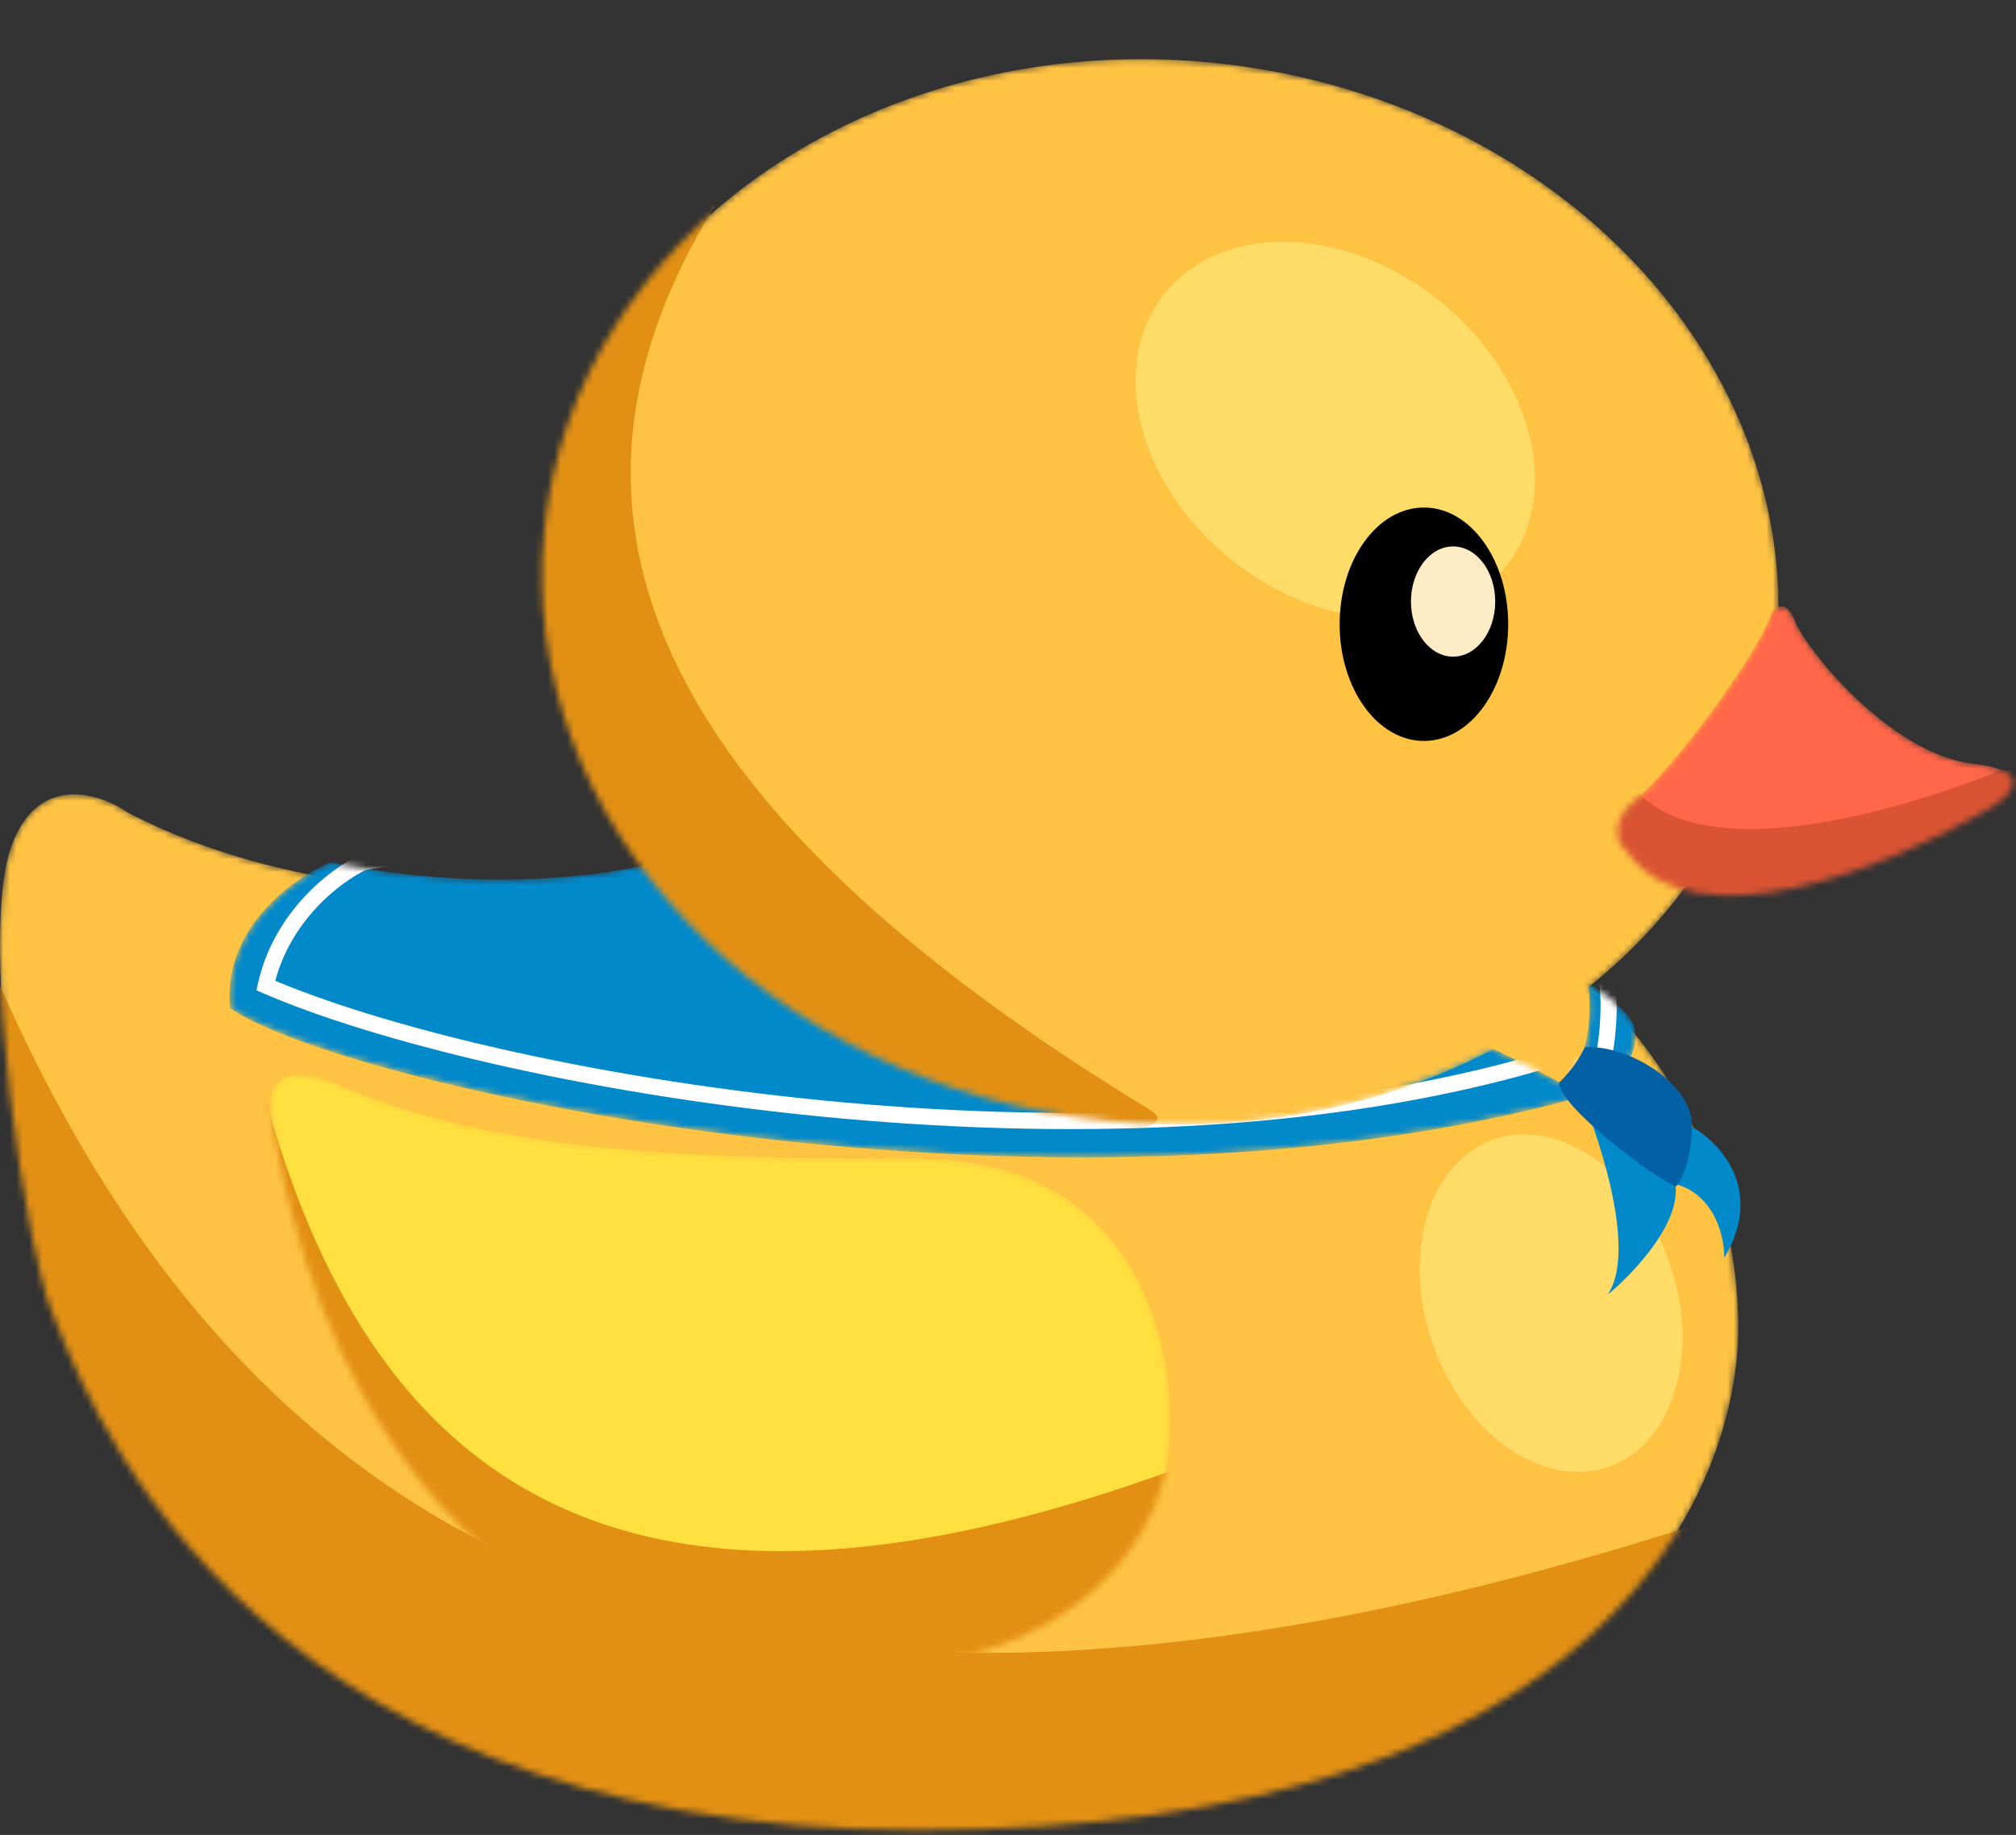 <svg width="311" height="283" viewBox="0 0 311 283" fill="none" xmlns="http://www.w3.org/2000/svg">
<rect x="0" y="0" width="311" height="283" fill="#333333" stroke="none"/>
<mask id="mask0_46_4859" style="mask-type:alpha" maskUnits="userSpaceOnUse" x="0" y="122" width="269" height="161">
<path d="M19.662 125.275C57.662 145.275 114.828 137.275 138.662 130.775C145.495 128.941 168.762 127.075 207.162 134.275C255.162 143.275 268.162 181.275 268.162 204.775C268.162 228.275 249.162 282.275 141.662 282.275C34.162 282.275 12.162 211.775 8.162 202.775C4.162 193.775 -3.338 145.275 1.662 130.775C5.662 119.175 15.328 122.275 19.662 125.275Z" fill="#FEC343"/>
</mask>
<g mask="url(#mask0_46_4859)">
<path d="M19.662 125.275C57.662 145.275 114.828 137.275 138.662 130.775C145.495 128.941 168.762 127.075 207.162 134.275C255.162 143.275 268.162 181.275 268.162 204.775C268.162 228.275 249.162 282.275 141.662 282.275C34.162 282.275 12.162 211.775 8.162 202.775C4.162 193.775 -3.338 145.275 1.662 130.775C5.662 119.175 15.328 122.275 19.662 125.275Z" fill="#FEC343"/>
<path d="M277.694 229.748C84.965 297.415 15.202 219.736 -17.076 103.144L-18.5 179.354L-20.922 291.305L206.552 365.647L225.84 325.026C237.602 297.6 297.474 222.803 277.694 229.748Z" fill="#E29014"/>
</g>
<mask id="mask1_46_4859" style="mask-type:alpha" maskUnits="userSpaceOnUse" x="41" y="165" width="140" height="93">
<path d="M41.848 171.801C40.575 163.631 48.716 165.613 52.946 167.625C74.406 176.428 98.137 178.839 141.325 178.675C175.876 178.544 181.748 208.207 180.365 223.055C179.449 236.849 165.2 262.884 115.54 256.675C53.464 248.914 43.439 182.014 41.848 171.801Z" fill="#FFE286"/>
</mask>
<g mask="url(#mask1_46_4859)">
<path d="M41.848 171.801C40.575 163.631 48.716 165.613 52.946 167.625C74.406 176.428 98.137 178.839 141.325 178.675C175.876 178.544 181.748 208.207 180.365 223.055C179.449 236.849 165.2 262.884 115.54 256.675C53.464 248.914 43.439 182.014 41.848 171.801Z" fill="#FFE03F"/>
<path d="M206.655 216.176C78.401 274.399 41.941 214.63 32.938 123.159L24.607 183.495L12.158 272.137L148.494 325.436L164.631 292.825C174.73 270.839 219.817 210.201 206.655 216.176Z" fill="#E29014"/>
</g>
<ellipse cx="19.557" cy="26.571" rx="19.557" ry="26.571" transform="matrix(0.843 -0.538 0.444 0.896 211 187.691)" fill="#FFDC68"/>
<mask id="mask2_46_4859" style="mask-type:alpha" maskUnits="userSpaceOnUse" x="35" y="131" width="210" height="48">
<path d="M51 133C74.6 137.8 94.167 135 101 133C145.8 123.4 215.333 153 244.5 169C162.5 192 52.833 167.5 35.5 155.5C34.3 143.1 45.333 135.333 51 133Z" fill="#0289CA"/>
</mask>
<g mask="url(#mask2_46_4859)">
<path d="M51 133C74.6 137.8 94.167 135 101 133C145.8 123.4 215.333 153 244.5 169C162.5 192 52.833 167.5 35.5 155.5C34.3 143.1 45.333 135.333 51 133Z" fill="#0289CA"/>
<path d="M41 152C43.4 141.2 52 134.833 56 133L160 114.5L238.5 163.5C169.5 184 74.833 166.667 41 152Z" stroke="white" stroke-width="2.5"/>
</g>
<mask id="mask3_46_4859" style="mask-type:alpha" maskUnits="userSpaceOnUse" x="240" y="151" width="13" height="18">
<path d="M240.467 167.152C245.446 164.653 245.545 155.768 244.971 151.637C250.1 154.751 251.91 157.487 252.173 158.466C253.158 164.398 247.404 167.877 244.5 169L240.467 167.152Z" fill="#0289CA"/>
</mask>
<g mask="url(#mask3_46_4859)">
<path d="M240.467 167.152C245.446 164.653 245.545 155.768 244.971 151.637C250.1 154.751 251.91 157.487 252.173 158.466C253.158 164.398 247.404 167.877 244.5 169L240.467 167.152Z" fill="#0289CA"/>
<path d="M246 146.5C248.863 148.409 248.333 158.334 247.5 162.5L245 165.5L238.5 161.5L237 146.5C239.667 145.334 243 144.5 246 146.5Z" stroke="white" stroke-width="2.5"/>
</g>
<path d="M266 194C272.4 183.2 265 175.833 260.5 173.5C257.667 174.667 252.4 181.3 258 182.5C263.6 183.7 266 189.333 266 194Z" fill="#0289CA"/>
<path d="M248 199.683C252.4 193.283 247.167 176.683 244 169.183C244 167.683 258 175.683 258.5 183.183C258.9 189.183 251.667 196.683 248 199.683Z" fill="#0289CA"/>
<path d="M261 173.5C261 167.104 251.189 161.119 244.5 161.5C243.5 163.5 242.5 165 240.5 167C240.5 170.5 254.514 181.267 258.5 183C259.107 182.567 261 179.243 261 173.5Z" fill="#0260A5"/>
<mask id="mask4_46_4859" style="mask-type:alpha" maskUnits="userSpaceOnUse" x="83" y="9" width="192" height="165">
<ellipse cx="178.996" cy="91.275" rx="95.5" ry="82" transform="rotate(5.829 178.996 91.275)" fill="#FEC343"/>
</mask>
<g mask="url(#mask4_46_4859)">
<ellipse cx="178.996" cy="91.275" rx="95.5" ry="82" transform="rotate(5.829 178.996 91.275)" fill="#FEC343"/>
<path d="M177.247 171.077C65.196 102.872 86.747 44.577 145.747 -8.923L98.895 15.476L29.948 51.161L68.456 182.385L100.247 178.077C121.247 174.577 188.747 178.077 177.247 171.077Z" fill="#E29014"/>
</g>
<ellipse cx="205.981" cy="66.332" rx="25.616" ry="33.703" transform="rotate(-51.341 205.981 66.332)" fill="#FFDC68"/>
<ellipse cx="219.662" cy="96.275" rx="13" ry="18" fill="black"/>
<ellipse cx="224.162" cy="92.775" rx="6.5" ry="8.5" fill="#FDEBC5"/>
<mask id="mask5_46_4859" style="mask-type:alpha" maskUnits="userSpaceOnUse" x="249" y="93" width="62" height="46">
<path d="M276.896 95.775C275.696 92.575 274.062 93.442 273.396 94.275C271.396 100.775 257.896 118.775 252.396 123.275C247.996 126.875 249.562 130.108 250.896 131.275C261.296 146.075 291.896 133.442 305.896 125.275C309.729 123.275 314.796 118.975 304.396 117.775C291.396 116.275 278.396 99.775 276.896 95.775Z" fill="#FF6748"/>
</mask>
<g mask="url(#mask5_46_4859)">
<path d="M276.896 95.775C275.696 92.575 274.062 93.442 273.396 94.275C271.396 100.775 257.896 118.775 252.396 123.275C247.996 126.875 249.562 130.108 250.896 131.275C261.296 146.075 291.896 133.442 305.896 125.275C309.729 123.275 314.796 118.975 304.396 117.775C291.396 116.275 278.396 99.775 276.896 95.775Z" fill="#FF6748"/>
<path d="M308.662 118.775C308.662 118.775 265.195 137.275 252.062 121.494L246.923 126.324C245.971 126.324 244.639 127.611 246.923 132.763C249.207 137.914 260.056 139.917 265.195 140.275C287.464 140.275 302.31 129.007 309.733 126.324C317.156 123.641 314.301 119.885 313.159 119.348C312.246 118.919 311.136 118.954 308.662 118.775Z" fill="#DA5433"/>
</g>
</svg>
